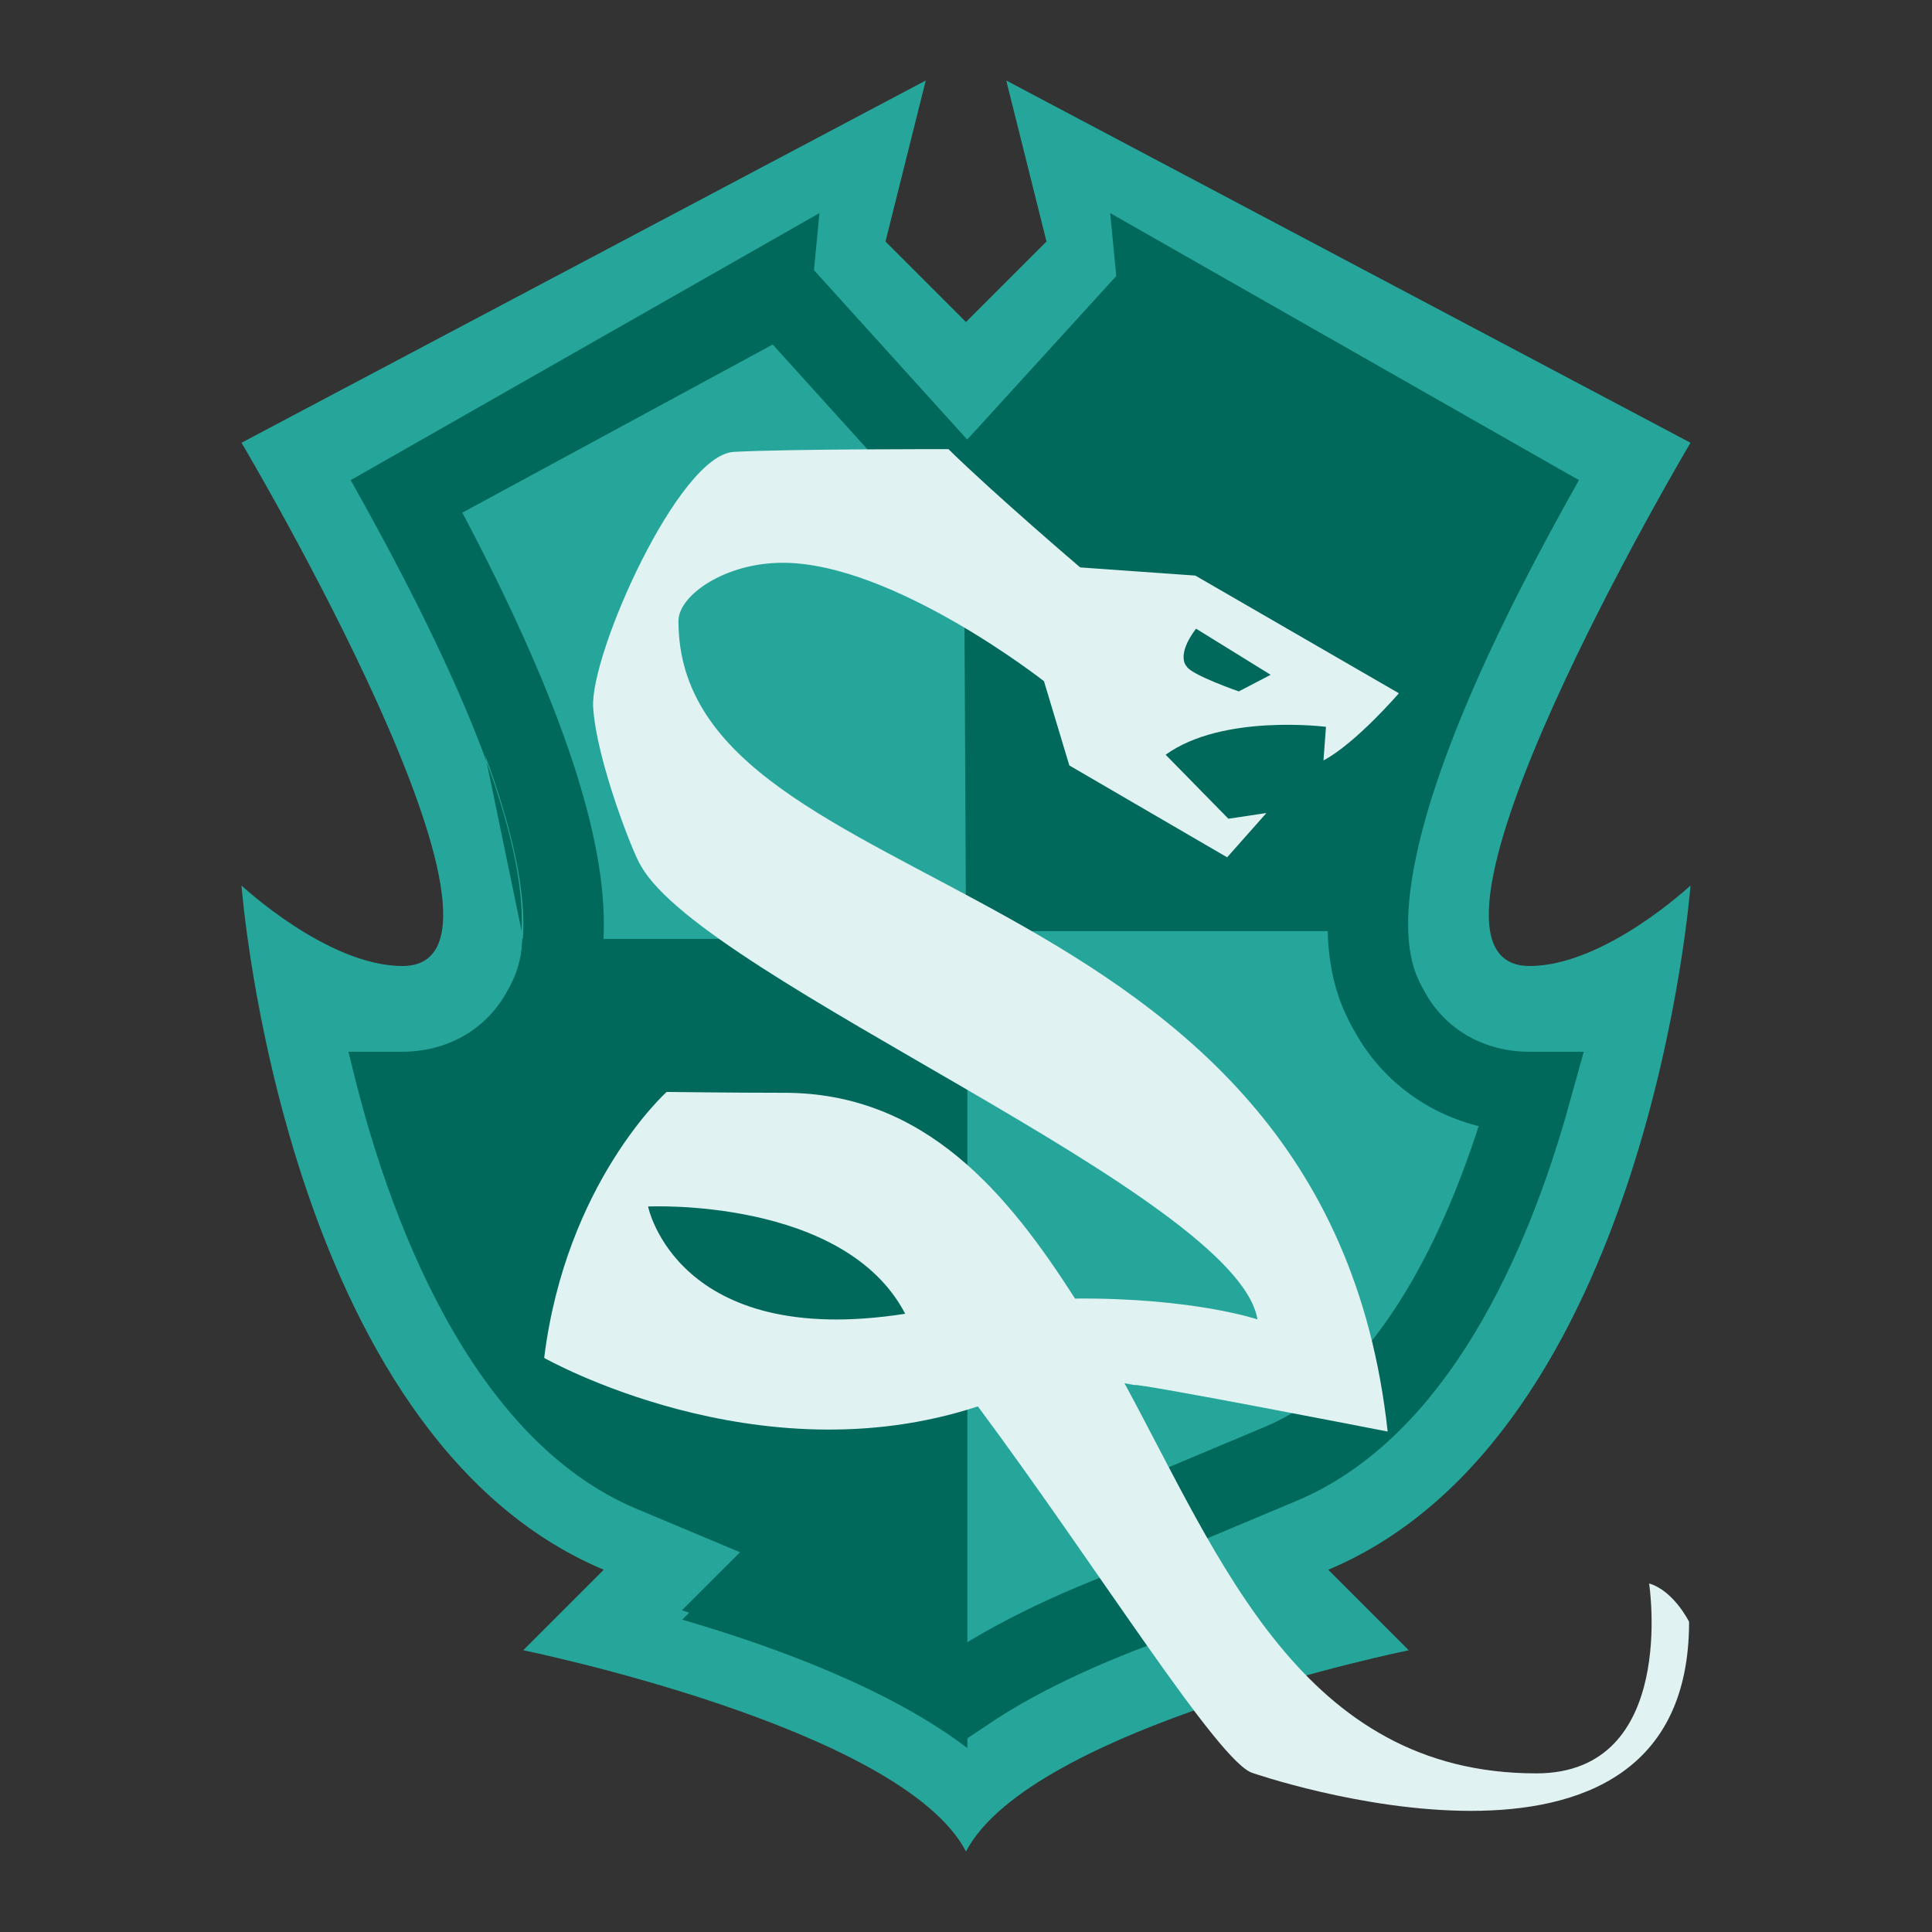 <svg xmlns="http://www.w3.org/2000/svg"  viewBox="0 0 48 48" width="480px" height="480px"><rect x="0" y="0" width="48" height="48" fill="#333333" stroke="none"/><path fill="#26a69a" d="M42,11L25,2l1,4l-2,2l-2-2l1-4L6,11c0,0,7.714,13,4,13c-1.863,0-4-2-4-2s1.027,13.652,9,17l-2,2 c0,0,9.394,1.917,11,5h0c1.606-3.083,11-5,11-5l-2-2c7.973-3.348,9-17,9-17s-2.137,2-4,2C34.286,24,42,11,42,11z"/><path fill="none" stroke="#00695c" stroke-miterlimit="10" stroke-width="2" d="M23.994,42.01 c-1.517-1.018-3.396-1.818-5.206-2.433l1.485-1.484l-4.117-1.729c-3.397-1.427-5.23-5.7-6.19-9.234c0.01,0,0.019,0,0.028,0 c1.46,0,2.746-0.729,3.441-1.948c0.539-0.947,1.897-3.333-3.301-12.85l9.278-5.026l4.582,5.066l4.824-4.823l9.035,4.783 c-5.198,9.518-3.839,11.903-3.3,12.85c0.694,1.22,1.98,1.948,3.44,1.948c0.014,0,0.027,0,0.041,0 c-1.022,3.692-2.935,7.861-6.203,9.234l-3.917,1.645l1.285,1.568C27.389,40.191,25.511,40.992,23.994,42.01z"/><path fill="#00695c" d="M34.98,23.133c-0.106-2.328,1.353-6.065,4.248-11.204L27.582,5.294l0.151,1.564l-3.793,4.163 L24,23.133H34.98z"/><path fill="#00695c" d="M12.96,23.133c0.106-2.328-1.353-6.065-4.248-11.204l11.647-6.635l-0.151,1.564L24,11.022 l-4.705-2.913l-8.558,4.289L12.96,23.133z"/><path fill="#00695c" d="M12.975,23.327c-0.028,0.609-0.133,1.144-0.368,1.557c-0.522,0.917-1.46,1.443-2.572,1.443 c-0.466,0-0.927-0.072-1.372-0.192c0.958,4.189,3.079,9.64,7.146,11.349l2.745,1.152l-1.604,1.604 c2.349,0.686,5.176,1.735,7.084,3.191V23.327H12.975z"/><path fill="#e0f2f1" d="M40.972,39.341c0,0,0.727,4.718-2.803,4.718c-5.818,0-7.855-5.318-10.232-9.694l0.232,0.044 c0.141-0.047,6.307,1.157,6.307,1.157C32.92,21.277,16.856,22.58,16.856,15.428c0-0.635,1.152-1.446,2.591-1.446 c2.743,0,6.49,2.942,6.49,2.942l0.63,2.093l3.921,2.283l0.976-1.101l-0.945,0.142l-1.559-1.59c1.417-1.023,3.984-0.693,3.984-0.693 l-0.063,0.835c0.803-0.425,1.874-1.669,1.874-1.669L29.698,14.3l-2.861-0.203c0,0-2.122-1.81-3.273-2.938 c0,0-3.979-0.007-5.334,0.068c-1.373,0.076-3.569,5.022-3.493,6.339c0.076,1.316,1.012,3.696,1.189,3.949 c1.595,2.835,14.809,8.177,15.315,11.265c0,0-1.595-0.54-4.532-0.518c-1.654-2.581-3.71-5.112-7.227-5.112 c-1.226,0-2.919-0.021-2.919-0.021s-2.502,2.246-3.043,6.608c0,0,5.3,3.009,10.775,1.204c2.955,3.974,6,8.877,6.831,9.11 c0,0,10.839,3.758,10.839-3.758C41.965,40.294,41.585,39.521,40.972,39.341z M29.715,15.619l1.854,1.146l-0.791,0.413 c0,0-1.193-0.413-1.299-0.626C29.478,16.552,29.207,16.292,29.715,15.619z M16.101,29.975c0,0,4.877-0.234,6.388,2.665 C16.814,33.527,16.101,29.975,16.101,29.975z"/></svg>